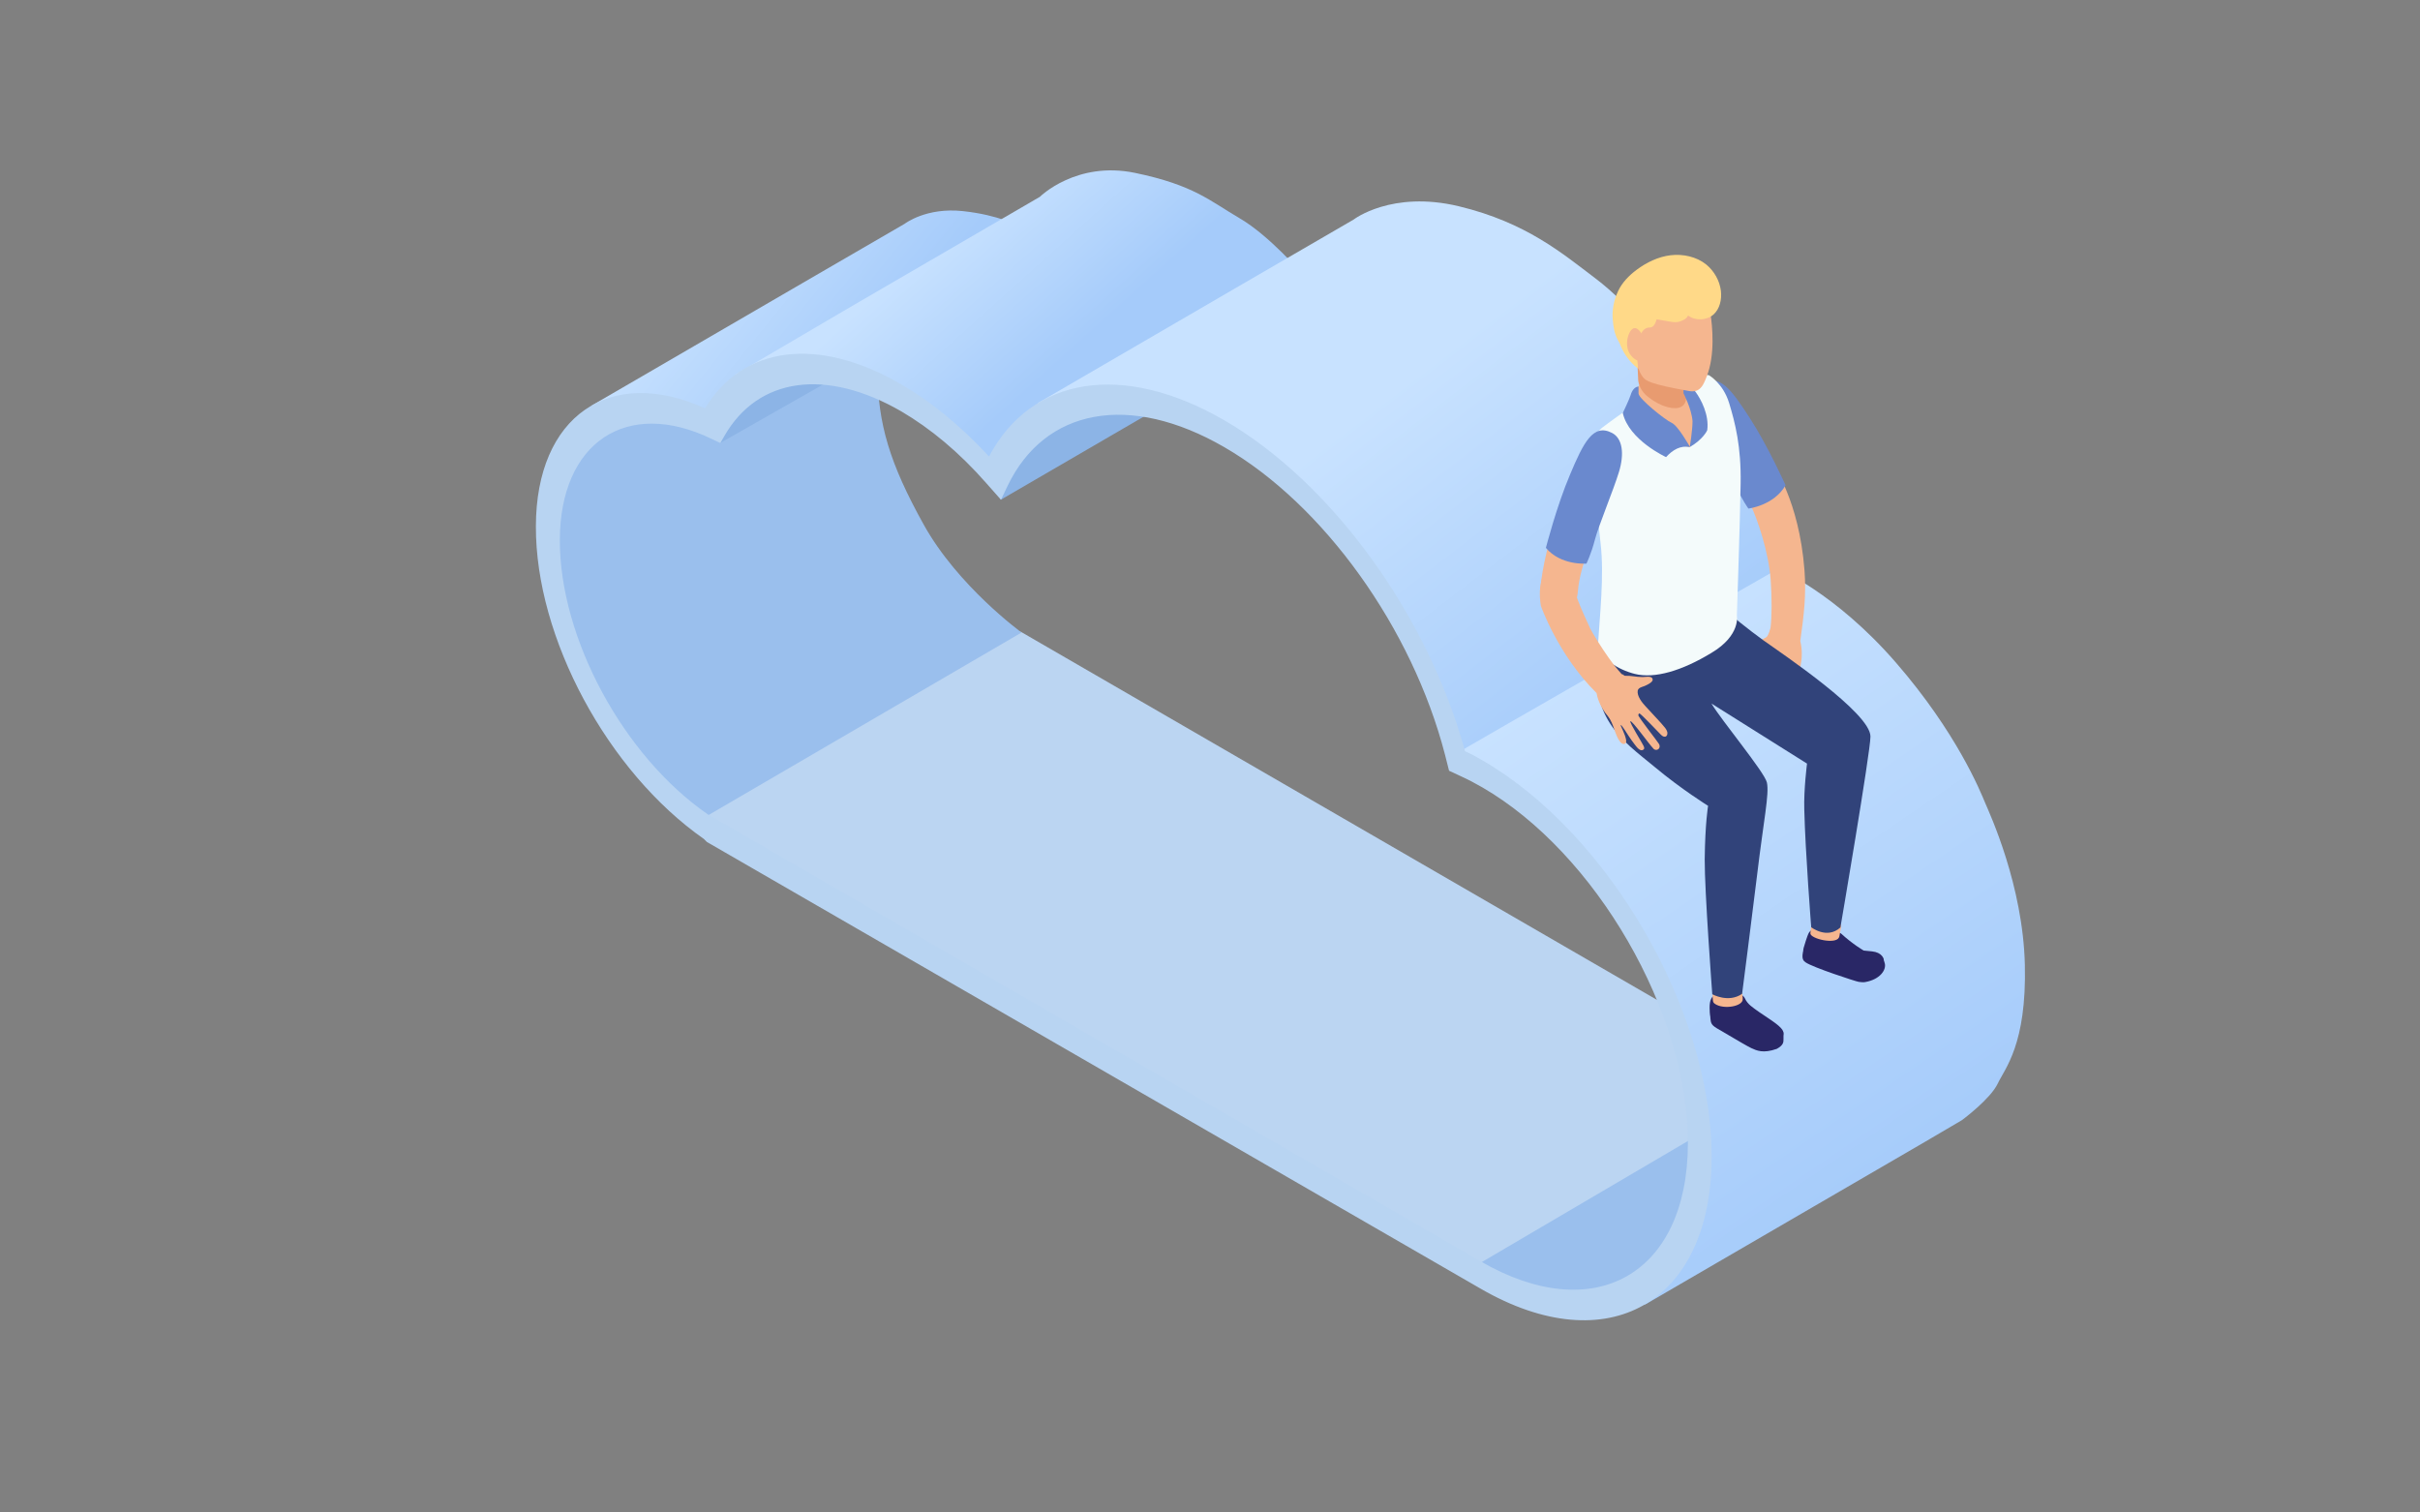 <svg width="1152" height="720" viewBox="0 0 1152 720" fill="none" xmlns="http://www.w3.org/2000/svg">
<rect x="0" y="0" width="1152" height="720" fill="#808080" stroke="none"/>
<path d="M476.4 237.9L571 182.9C571 182.9 546.8 150 513.1 168.4C479.4 186.8 468.7 207.6 468.7 207.6L476.4 237.9Z" fill="#8CB4E6"/>
<path d="M692.1 589.6C692.1 589.6 713.4 625.8 753.7 619.1C794 612.4 797.9 602 803.5 582.6C809 563.2 808 539.3 806.4 534C804.7 528.7 784.2 531 784.2 531L692.1 589.6Z" fill="#9ABFED"/>
<path d="M486.2 300.9L803.5 484.5L807.7 540.7L700.1 603.9L353.2 402.9C353.2 402.9 320.4 384.2 320.4 381.7C320.4 379.2 336.8 334 336.8 334L395.2 298.3L473 296.6L486.2 300.9Z" fill="#BBD5F2"/>
<path d="M337.1 388.1L486.3 301.1C486.3 301.1 456 279.1 439.7 249.7C423.4 220.4 418 201.8 417.7 177.2C417.4 152.6 373.7 180.6 342.8 186.9C311.9 193.2 282.8 195 275.1 207.7C267.4 220.4 258.9 248.2 260.2 261.4C261.5 274.6 279.4 330.9 288.3 341.8C297.2 352.7 320.4 379.4 320.4 379.4L333.6 391.1H337.2L337.1 388.1Z" fill="#9ABFED"/>
<path d="M342.8 210.9L414.2 170.3C414.2 170.3 359.2 171.7 352.8 176.5C346.4 181.3 338 200.4 338 200.4L342.8 210.9Z" fill="#8CB4E6"/>
<path d="M281.4 193.2L302.6 180.9L382.1 134.7L430.7 106.5C430.7 106.5 440.9 98.6 458.4 100.5C475.9 102.4 484.8 107.6 484.8 107.6L334 199.1L281.4 193.2Z" fill="url(#paint0_linear_2_2)"/>
<path d="M350 178.3L404.7 146.2L495 93.7C495 93.7 512.3 76.5 540.3 82.3C568.3 88.1 575.9 95.6 590.1 103.9C604.3 112.2 619.6 130.1 619.6 130.1C619.6 130.1 475 216.7 470.5 221.6C466.1 226.5 426.4 170 380.3 178.8C380.4 178.8 349.7 191.1 350 178.3Z" fill="url(#paint1_linear_2_2)"/>
<path d="M494 191.9L590.3 135.9L644.4 104.5C644.4 104.5 662.5 90.5 694.5 98.2C726.5 105.9 743.7 120.6 759.7 132.7C775.7 144.8 794.4 167.2 810.6 191.3C826.9 215.4 837.1 239.7 842 255.2C846.8 270.7 848.3 275.1 848.3 275.1L694.1 364.1L671 305.4L631.4 242.7L591 210.8C582 205.4 572.9 200 563.9 194.6C554.2 193.5 544.5 192.4 534.8 191.3L511.6 192.4L497.6 197.7L494 191.9Z" fill="url(#paint2_linear_2_2)"/>
<path d="M692 359.5C692 359.1 846.4 270.8 846.4 270.8C846.4 270.8 873.5 282 902.5 315.4C931.5 348.8 942.8 376.9 945 382.2C947.2 387.4 963 421.4 963.9 459.3C964.8 497.2 954.4 508.6 951 515.8C947.6 523 934.8 532.6 934 533.2C933.1 533.7 916.8 543.3 916.8 543.3L782.8 621.2C782.8 621.2 804.7 583.8 805.2 571.9C805.7 560 809.8 521.4 809.8 521.4L800.5 491.2L783.3 453.5L759.5 412.5C759.5 412.5 723.5 380.5 723.5 379.8C723.5 379.1 698.7 366.3 698.7 366.3L692 364.3V359.5Z" fill="url(#paint3_linear_2_2)"/>
<path d="M705.6 361.9C766 396.8 815 481.6 814.8 550.9C814.6 620.3 765.3 648.4 704.9 613.5L336.5 400.8L335.1 399.4C289.3 367.4 254.9 303.6 255.1 250.5C255.2 198.1 290.4 173.8 335.6 194.4C353.8 164.5 389.4 160 428.9 182.9C443.4 191.3 457.4 202.8 470.8 217.3C491.1 179.1 534.6 172.2 582.7 200C633.7 229.5 679.5 292.4 697.4 357.6C700.1 358.8 702.9 360.3 705.6 361.9ZM704.9 600.5C759.1 631.8 803.3 606.6 803.5 544.4C803.7 482.2 759.7 406.1 705.6 374.8C702.3 372.9 698.9 371.1 695.6 369.6L689.8 366.9L687.9 359.4C672.3 299 630 240.1 582.7 212.8C537.9 186.9 497.4 194.2 479.6 231.4L476.5 237.9L469.5 230C456.7 215.4 443 204 429 195.8C393.1 175.1 360.8 179.6 344.8 207.6L342.9 210.9L338.7 208.9C298.3 189.4 266.6 210.6 266.5 257.1C266.4 303.7 296.7 359.9 337 387.7L704.9 600.5Z" fill="#B8D4F2"/>
<path d="M809.9 186.2C809.9 186.2 776.7 168.8 777.7 193.1C778.6 217.5 824.7 234.4 809.9 186.2Z" fill="#F5B68F"/>
<path d="M810.7 202.4C806.5 195 807.7 190.7 810 186.3C812.7 181.1 818.8 180.1 826.1 190C833.3 199.8 844.4 218.6 850.7 234.3C853.8 241.9 857.7 254.5 859 271.5C859.9 283.3 858.7 292.7 857.1 304.4C857.1 304.6 857 304.9 857 305.1C857.5 307.2 858.2 311.4 857.2 316.5C856.3 321.3 858.5 326.2 857.7 330.1C857.3 332.2 855.5 332.7 854.8 330.7C853.8 327.9 854.1 323.6 853.7 323.1C853.3 323.2 852.9 328.9 852.8 329.3C852.6 331 852.4 332.6 852.1 334.2C851.7 336.2 851.3 338.8 849.4 338.4C848.7 338.2 848.6 337.7 848.5 336.9C848.4 335.7 849.3 323.9 848.6 323.5C847.5 323.8 845.9 337 845 340.2C844.4 342.2 841.4 342 841.6 339.4C841.7 338.2 844.3 323.7 843.9 322.8C843.7 322.5 843.4 322.2 843.1 322.3C842.6 322.5 839 335.4 838.9 335.9C838.7 336.7 838.3 337.7 837.6 337.9C836.8 338.2 835.9 337.4 835.7 336.5C835.4 335.6 835.6 334.7 835.7 333.8C836 331.9 838.4 323.3 839 320.8C839.6 318.3 840.4 314.4 838.8 312.4C837.9 311.2 836 311.9 834.9 312C830.9 312.3 829.6 311.7 829.9 310.2C830.2 309 832.8 308.2 833.8 307.7C836.5 306.3 838.2 304.6 840.7 303.4C841.5 303 842.2 301.1 842.6 299.6C842.6 299.4 842.7 299.3 842.8 299.1C843.5 293.6 843.5 284.6 842.9 276.1C842 262.9 836.5 246.8 833.3 240.3C826.9 227.1 814.9 209.8 810.7 202.4Z" fill="#F5B68F"/>
<path d="M858.3 453.1C857.5 456.7 858.7 457.5 859.5 458.1C862.9 460.5 883.4 467.2 884.8 467.4C885.8 467.5 886.9 467.7 887.9 467.5C894.8 466.3 898.1 461.8 897.2 458.5C897.2 458.4 896.3 455.9 896.3 455.9C896.1 455.3 893.2 454.4 888 455.2C888 455.2 882.9 452.3 877 447.6C875.9 446.7 874.7 446.4 873.4 446.3C871.1 446.1 868.9 445.4 866.6 445.4C864.8 445.4 862.7 445.7 861.6 447.3C861.1 448.1 858.6 451.9 858.3 453.1Z" fill="#292766"/>
<path d="M858.6 451.2C858.2 452.7 858.3 454.1 859.4 455.2C861.1 456.9 882.7 464.5 884 464.7C885 464.8 886.1 464.9 887.1 464.8C898 463.8 900.2 453.9 891.2 452.9C890.1 452.8 887.2 452.5 887.2 452.5C887.2 452.5 882.2 449.7 876.4 444.4C875.4 443.5 863.3 438.9 860.8 444.6C860.4 445.4 858.9 450 858.6 451.2Z" fill="#292766"/>
<path d="M848.8 491.2C846.7 489.3 841.9 486.2 837.8 484.1C835.4 484.5 832.9 484.7 830.3 484.7C825 484.7 818.8 484.3 814.1 481.3C814.1 482.4 814.1 483.5 814.2 484.7C814.4 487 814.7 487.9 817.1 489.4C829.7 496.8 831.4 497.8 833.6 498.9C836.2 500.1 839.3 501.6 845.8 499.3C849.1 497.5 849 496 849 494.7C849.1 493.6 849 491.4 848.8 491.2Z" fill="#292766"/>
<path d="M847.8 489.4C845.1 486.4 838.3 482.8 833.4 478.8C832.3 477.9 831.2 476.6 830.6 475.2C829 471.7 819.7 471.5 815.7 474.1C813.8 475.3 813.6 479 814 482.3C814.2 484.6 814.5 485.5 816.9 487C829.5 494.4 832.2 495.7 834.5 496.7C836.7 497.6 839.1 498.4 843.8 497.1C845.4 496.6 846.9 495.7 848 494.3C848.9 493 849.8 491.5 847.8 489.4Z" fill="#292766"/>
<path d="M828.7 470.8C828.4 470 828 469.3 827.4 468.8C826.9 468.4 826.2 468.3 825.6 468.2C822.8 467.9 819.9 468.6 817.4 470.3L815.9 471.2C815.1 472.6 815.2 474.5 815.4 476.2C815.5 477.1 815.7 477.4 816.4 477.9C820.5 480.7 829.9 479.1 829.6 475.5C829.6 473.9 829.3 472.3 828.7 470.8Z" fill="#F5B68F"/>
<path d="M876.4 440.6C876.4 440.1 876.2 438.1 875.1 437.6C874.8 437.4 874.5 437.5 874.3 437.5C873.3 437.6 870.6 437.5 865.1 436.8L863.2 437.2C862.8 438.7 862.5 439.9 862.3 440.9C862.2 441.4 862 442.2 861.9 443.2C861.9 443.5 861.8 444.2 861.8 444.4C862 446.9 873.7 449.7 875.4 446.3C875.6 446 875.7 445.2 876 443.5C876.5 441.4 876.5 440.8 876.4 440.6Z" fill="#F5B68F"/>
<path d="M810 183.4C805.5 186.9 805.9 194.3 809.8 202.2C813.8 210.1 823.7 225.6 826.5 231.8C829.3 238 832.3 242.1 832.3 242.1C832.3 242.1 844.4 240.7 850 231C850 231 841.7 212.5 832.9 198.9C824.1 185.3 818.1 177 810 183.4Z" fill="#6A89CE"/>
<path d="M760.7 307.1C755.5 342 772.1 352.2 787.8 365.2C800.5 375.8 813.1 383.6 813.1 383.6C813.1 383.6 811.7 391.8 811.5 409C811.4 424.1 815.1 473.3 815.1 473.3C815.1 473.3 822.8 477.6 829.3 473.1C829.3 473.1 834.1 435.8 836.4 416.8C839.6 390.1 842.3 378 841.1 372.5C840 367.6 819.6 343.1 814.7 334.9L860.2 363.5C860.2 363.5 858.6 376 858.9 385.4C859.4 405.9 862.2 441.4 862.2 441.4C862.2 441.4 869.7 447.3 876.1 441.5C876.1 441.5 890.4 358 890.4 350.6C890.4 339.4 848.7 311.4 839.4 304.8C831.9 299.4 823.5 292.4 823.5 292.4L760.7 307.1Z" fill="#31437A"/>
<path d="M801.4 192.8C803.3 190.8 802.6 187.5 802.4 186.9C801.5 183.1 798 181.5 797.6 181.4C791.3 179.3 779.5 173.7 779.5 173.7C779.5 173.7 779.7 177.5 779.8 180.2C779.8 183.3 781.6 186.5 783.9 188.4C785.6 189.8 787.9 191.5 790.7 192.7C792.9 193.7 798.7 195.7 801.4 192.8Z" fill="#E89B70"/>
<path d="M777.7 193.2C777.7 193.2 788.8 211.2 804.4 212.8C809.3 207.6 809.7 189 803 183C803 183 809.2 177.6 813.5 178.6C813.5 178.6 820.2 182.4 823.1 191.8C826 201.3 828.9 212.6 828.6 230.2C828.3 249.7 826.5 302.4 826.8 293C826.8 293 828.8 302.4 814.7 310.8C800.7 319.3 787.7 323.2 778.2 320.8C770.3 318.8 761.9 313.6 760.7 306.9C761.4 294.6 763.8 273.9 761.9 258.4C760 242.9 760.2 230 759.4 217.4C758.6 204.8 760.9 205.1 766.7 200.6C774.5 194.8 777.7 193.2 777.7 193.2Z" fill="#F4FBFB"/>
<path d="M804.4 212.8C804.4 212.8 805.7 204.8 805.7 200.5C805.3 194.7 801.4 187.2 801.4 187.2V182.5C801.4 182.5 804.5 183 807.1 186.5C809.7 190 813.7 197.5 812.7 204.8C812.7 204.9 810.7 209.2 804.4 212.8Z" fill="#6A89CE"/>
<path d="M780 187.4C780.3 190 792.8 200 795.8 201.3C798.8 202.6 804.5 212.8 804.5 212.8C800 212 796.4 214 793.1 217.6C793.1 217.6 775.4 209.5 772.5 196.6C772.5 196.6 775.8 189.7 776.3 187.9C776.8 186.1 778.1 184.1 780 184V187.4Z" fill="#6A89CE"/>
<path d="M814.2 149C812.4 136.1 803.8 126.3 791.5 127.1C778.4 127.9 768.4 140 769.2 154.1C769.6 162.4 773.6 169.4 779.5 173.7C780.1 176.5 781.2 178.4 782 179.4C783.4 181.3 785.4 182.8 803.8 186.1C804.7 186.3 806.2 186.5 807.8 185.9C810.4 184.8 811.4 181.8 812.5 179.1C816.5 168.9 815.2 155.4 814.2 149Z" fill="#F5B68F"/>
<path d="M759.7 253.2C759.7 253.2 752.1 268.7 751.1 281.7C750.1 294.7 736.4 295.9 733.7 285C731 274.1 744.8 231 750.3 220.8C755.8 210.6 764.1 238.3 759.7 253.2Z" fill="#F5B68F"/>
<path d="M760 329.9C741.6 311.7 733.5 288.4 733.5 288.4C730.1 266.7 745.8 264.5 747.6 273.5C749.4 282.6 752.2 288.8 757 299.2C757.4 299.9 757.7 300.5 758.1 301.2C761.3 306.7 765 312.2 768.1 316.3C769.9 318.6 771.3 320.1 771.8 320.7C771.9 320.8 771.9 320.9 772 320.9C772.6 320.9 773.2 321.8 773.7 321.7C776.6 321.6 778.8 322.3 781.8 322.3C783 322.3 785.6 321.8 786.4 322.7C787.3 323.8 786.5 325 782.8 326.6C781.8 327 779.9 327.3 779.6 328.8C779.2 331.3 781.6 334.4 783.4 336.3C785.1 338.2 791.3 344.7 792.4 346.2C793 346.9 793.5 347.7 793.7 348.6C793.9 349.5 793.5 350.6 792.6 350.7C791.8 350.8 791.1 350.2 790.5 349.6C790.1 349.2 780.9 339.5 780.4 339.6C780.1 339.7 779.9 340.1 779.9 340.5C780 341.5 789.1 353 789.7 354.1C791 356.3 788.5 357.9 787.1 356.4C784.8 354 777.1 343.1 776.1 343.3C775.6 344 782 354 782.4 355.1C782.7 355.8 782.9 356.4 782.4 356.8C780.9 358 779.3 355.9 778.1 354.3C777.1 353 776.1 351.6 775.2 350.2C774.9 349.8 772 345 771.5 345.1C771.4 345.7 773.6 349.3 774.1 352.3C774.4 354.4 772.6 354.8 771.3 353.2C768.7 350.1 768.4 344.7 765.4 340.9C761.4 336.3 760.3 331.6 760 329.9Z" fill="#F5B68F"/>
<path d="M767.4 206.1C772.4 208.7 773.3 216 770.7 224.6C768.1 233.2 760.9 250.4 759.2 257C757.5 263.6 755.2 268.3 755.2 268.3C755.2 268.3 743 269.3 735.9 260.8C735.9 260.8 741 240.9 747.4 225.9C753.8 210.7 758.4 201.4 767.4 206.1Z" fill="#6A89CE"/>
<path d="M770.3 138.5C772.2 134.5 775.4 131.2 779 128.5C783.8 124.9 789.4 122.2 795.3 121.5C801.2 120.8 807.6 122.2 812.2 125.9C816 129 818.6 133.6 819.2 138.4C819.7 142.5 818.7 147.1 815.6 149.8C812.3 152.6 807 152.8 803.6 150.2C802.8 151.9 800.9 152.7 799.1 153.2C796.8 153.7 795.4 153.1 788.6 152C788.4 152.7 787.7 155.4 786 155.8C785.4 156 784.9 155.8 784 156.1C784 156.1 783.2 156.4 782.5 157C781 158.3 778.4 164.3 779.7 174.1C779.8 174.8 779.9 175.3 779.9 175.6C777.5 173.7 774.4 170.7 772.2 166.2C771.7 165.2 771.3 164.2 771 163.4C770.9 163.2 770.7 162.9 770.6 162.7C768.3 158.8 768 155.1 767.8 152.9C767.5 150.7 767.2 144.9 770.3 138.5Z" fill="#FFD988"/>
<path d="M775.6 168C776.7 170 779.1 172.2 781 171.7C783.3 171 784 166.4 783.3 163.2C782.6 159.8 780 155.9 778 156.2C775.4 156.6 773.1 163.5 775.6 168Z" fill="#F5B68F"/>
<defs>
<linearGradient id="paint0_linear_2_2" x1="411.709" y1="173.636" x2="336.688" y2="112.737" gradientUnits="userSpaceOnUse">
<stop stop-color="#A5CBFA"/>
<stop offset="1" stop-color="#C8E2FF"/>
</linearGradient>
<linearGradient id="paint1_linear_2_2" x1="502.283" y1="174.704" x2="446.679" y2="112.922" gradientUnits="userSpaceOnUse">
<stop stop-color="#A5CBFA"/>
<stop offset="1" stop-color="#C8E2FF"/>
</linearGradient>
<linearGradient id="paint2_linear_2_2" x1="769.094" y1="343.99" x2="653.474" y2="193.066" gradientUnits="userSpaceOnUse">
<stop stop-color="#A5CBFA"/>
<stop offset="1" stop-color="#C8E2FF"/>
</linearGradient>
<linearGradient id="paint3_linear_2_2" x1="908.647" y1="563.515" x2="745.32" y2="323.38" gradientUnits="userSpaceOnUse">
<stop stop-color="#A5CBFA"/>
<stop offset="1" stop-color="#C8E2FF"/>
</linearGradient>
</defs>
</svg>
